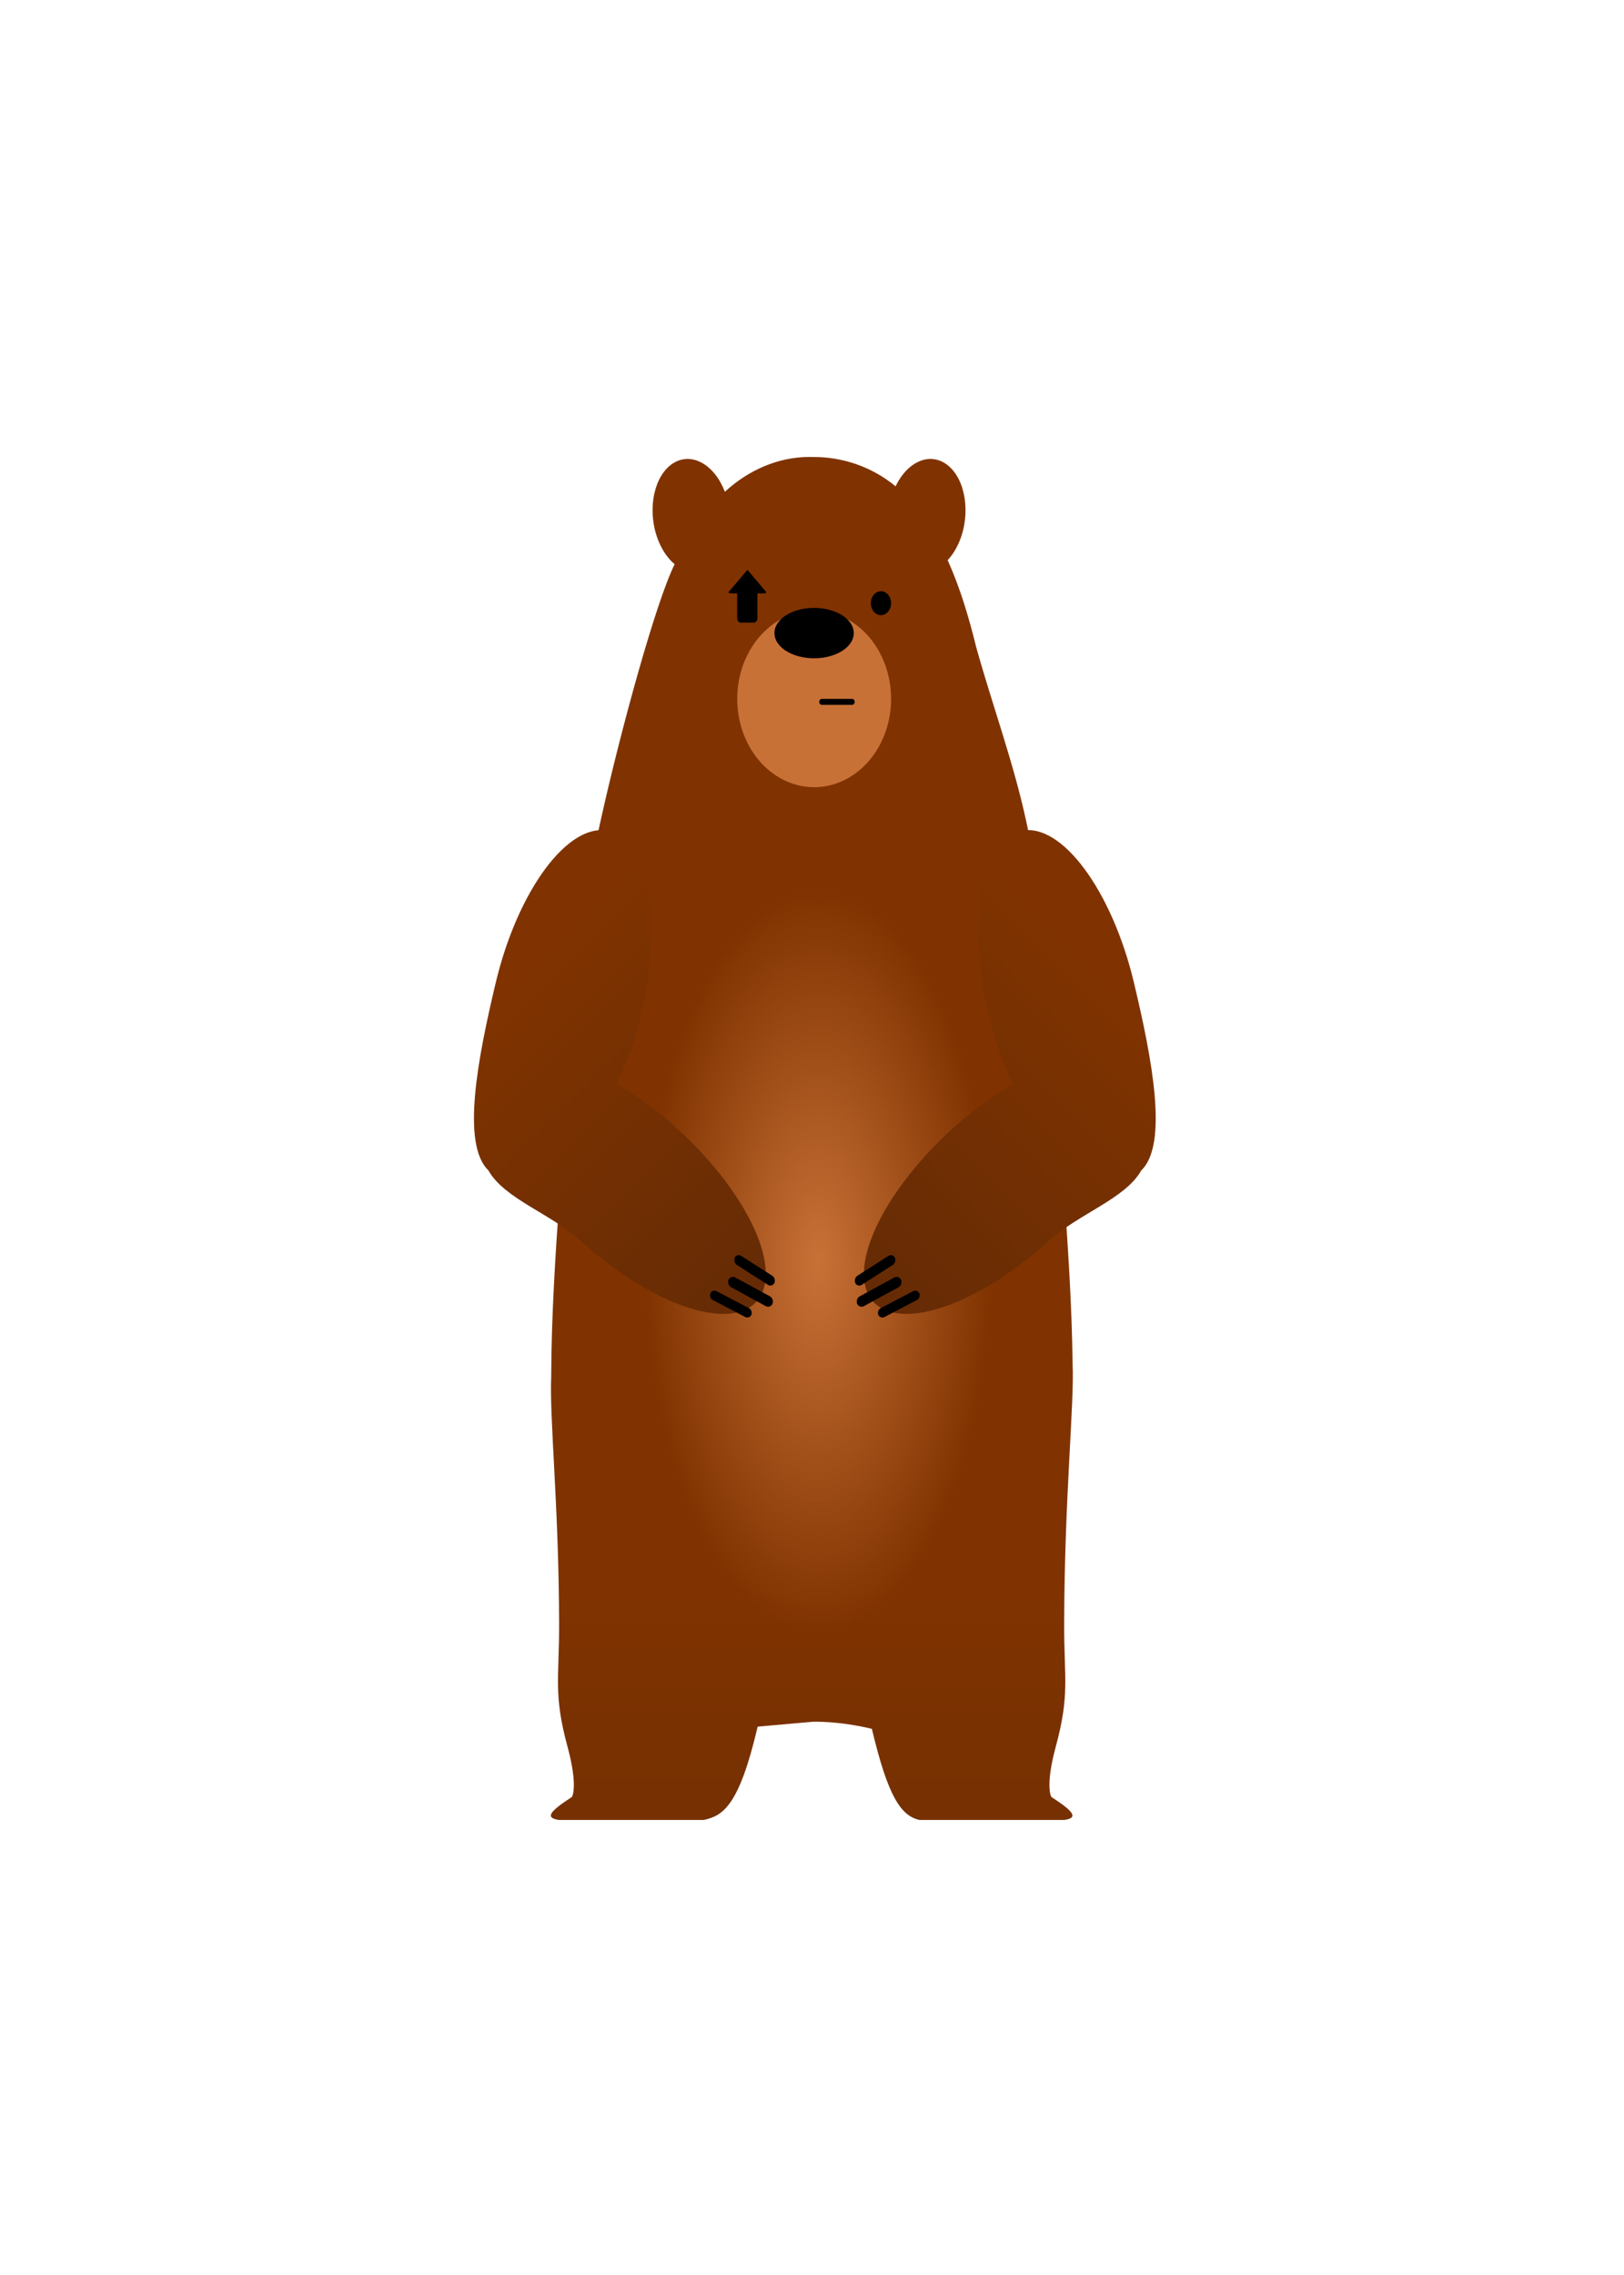 <?xml version="1.0" encoding="UTF-8" standalone="no"?>
<!-- Created with Inkscape (http://www.inkscape.org/) -->

<svg
   xmlns:dc="http://purl.org/dc/elements/1.1/"
   xmlns:cc="http://creativecommons.org/ns#"
   xmlns:rdf="http://www.w3.org/1999/02/22-rdf-syntax-ns#"
   xmlns:svg="http://www.w3.org/2000/svg"
   xmlns="http://www.w3.org/2000/svg"
   xmlns:xlink="http://www.w3.org/1999/xlink"
   xmlns:sodipodi="http://sodipodi.sourceforge.net/DTD/sodipodi-0.dtd"
   xmlns:inkscape="http://www.inkscape.org/namespaces/inkscape"
   width="750"
   height="1050"
   viewBox="0 0 750 1050"
   id="svg4136"
   version="1.1"
   inkscape:version="0.91 r13725"
   sodipodi:docname="standing--fade.svg">
  <defs
     id="defs4138">
    <linearGradient
       inkscape:collect="always"
       id="linearGradient4162">
      <stop
         style="stop-color:#c87137;stop-opacity:1;"
         offset="0"
         id="stop4164" />
      <stop
         style="stop-color:#c87137;stop-opacity:0;"
         offset="1"
         id="stop4166" />
    </linearGradient>
    <linearGradient
       id="linearGradient4770">
      <stop
         id="stop4778"
         offset="0"
         style="stop-color:#803300;stop-opacity:1;" />
      <stop
         style="stop-color:#652b05;stop-opacity:1;"
         offset="1"
         id="stop4774" />
    </linearGradient>
    <linearGradient
       id="linearGradient4146">
      <stop
         id="stop4156"
         offset="0"
         style="stop-color:#00bf00;stop-opacity:1;" />
      <stop
         id="stop4154"
         offset="1"
         style="stop-color:#00f700;stop-opacity:0" />
    </linearGradient>
    <linearGradient
       inkscape:collect="always"
       xlink:href="#linearGradient4770"
       id="linearGradient4788"
       x1="210"
       y1="492.362"
       x2="340"
       y2="622.362"
       gradientUnits="userSpaceOnUse"
       gradientTransform="translate(-125.901,-244.579)" />
    <linearGradient
       inkscape:collect="always"
       xlink:href="#linearGradient4770"
       id="linearGradient4812"
       x1="337.087"
       y1="1441.315"
       x2="337.087"
       y2="1966.979"
       gradientUnits="userSpaceOnUse"
       gradientTransform="matrix(0.468,0,0,0.552,212.198,-65.151)" />
    <linearGradient
       inkscape:collect="always"
       xlink:href="#linearGradient4770"
       id="linearGradient5480"
       gradientUnits="userSpaceOnUse"
       gradientTransform="translate(-125.901,-244.579)"
       x1="210"
       y1="492.362"
       x2="340"
       y2="622.362" />
    <radialGradient
       inkscape:collect="always"
       xlink:href="#linearGradient4162"
       id="radialGradient4170"
       cx="377.857"
       cy="584.505"
       fx="377.857"
       fy="584.505"
       r="80"
       gradientTransform="matrix(1,0,0,2.143,0,-668.006)"
       gradientUnits="userSpaceOnUse" />
  </defs>
  <sodipodi:namedview
     id="base"
     pagecolor="#ffffff"
     bordercolor="#666666"
     borderopacity="1.0"
     inkscape:pageopacity="0.0"
     inkscape:pageshadow="2"
     inkscape:zoom="1.4"
     inkscape:cx="143.76727"
     inkscape:cy="487.88195"
     inkscape:document-units="px"
     inkscape:current-layer="layer1"
     showgrid="true"
     units="px"
     inkscape:window-width="1920"
     inkscape:window-height="1035"
     inkscape:window-x="0"
     inkscape:window-y="1"
     inkscape:window-maximized="1">
    <inkscape:grid
       type="xygrid"
       id="grid4684" />
  </sodipodi:namedview>
  <g
     inkscape:label="Layer 1"
     inkscape:groupmode="layer"
     id="layer1"
     transform="translate(0,-2.362)">
    <g
       transform="translate(25.024,-166.777)"
       id="layer1-6"
       inkscape:label="Layer 1">
      <g
         transform="matrix(0.468,0,0,0.552,187.175,103.989)"
         inkscape:label="Layer 1"
         id="layer1-7">
        <path
           style="fill:url(#linearGradient4812);fill-opacity:1;stroke:none;stroke-width:9.173;stroke-linecap:round;stroke-linejoin:round;stroke-miterlimit:4;stroke-dasharray:none;stroke-opacity:1"
           d="M 373.613 210.705 C 359.612 210.76 345.815 216.629 334.818 226.76 C 329.973 214.165 319.566 208.343 311.107 213.494 C 302.336 218.841 298.886 233.993 303.387 247.398 C 305.18 252.726 308.07 257.215 311.613 260.18 C 302.832 277.774 286.528 337.517 277.711 377.139 C 271.119 406.761 264.538 436.746 263.584 467.078 C 261.89 520.966 254.783 579.552 254.59 634.574 C 253.752 654.636 258.135 694.291 258.24 749.146 C 258.288 774.199 255.572 781.335 262.105 805.432 C 267.174 824.124 264.166 828.68 264.166 828.68 C 253.49 835.591 251.768 838.32 258.145 839.295 L 325.111 839.295 C 333.882 837.311 341.326 833.073 349.967 796.26 L 375.418 794.004 C 375.418 794.004 387.107 793.523 402.729 797.266 C 410.103 828.294 416.067 837.342 424.699 839.295 L 491.666 839.295 C 498.043 838.32 496.321 835.591 485.645 828.68 C 485.645 828.68 482.637 824.124 487.705 805.432 C 494.239 781.335 491.522 774.199 491.57 749.146 C 491.682 690.59 496.326 647.202 495.465 629.018 C 494.828 574.468 487.845 517.011 486.582 464.215 C 485.893 435.402 480.112 406.838 474.02 378.668 C 468.146 351.511 458.379 325.109 450.969 298.564 C 447.611 284.882 443.487 271.018 437.746 258.307 C 440.409 255.45 442.574 251.687 444.021 247.398 C 448.523 233.993 445.073 218.842 436.303 213.494 C 428.511 208.748 418.943 213.29 413.682 224.232 C 402.586 215.088 388.886 210.598 375.387 210.73 C 374.796 210.712 374.204 210.703 373.613 210.705 z "
           transform="matrix(2.136,0,0,1.813,-453.285,118.094)"
           id="path4804" />
        <path
           inkscape:connector-curvature="0"
           id="path4195"
           d="m 425.909,702.362 a 75.909,73.838 0 0 1 -75.52,73.837 75.909,73.838 0 0 1 -76.293,-73.081 75.909,73.838 0 0 1 74.74,-74.584 75.909,73.838 0 0 1 77.057,72.319"
           style="fill:#c87137;fill-opacity:1;stroke:none;stroke-width:8;stroke-linecap:round;stroke-linejoin:round;stroke-miterlimit:4;stroke-dasharray:none;stroke-opacity:1" />
        <path
           inkscape:connector-curvature="0"
           id="path4197"
           d="m 389.091,647.362 a 39.142,21.061 0 0 1 -38.942,21.061 39.142,21.061 0 0 1 -39.34,-20.845 39.142,21.061 0 0 1 38.54,-21.274 39.142,21.061 0 0 1 39.734,20.628"
           style="fill:#000000;fill-opacity:1;stroke:none;stroke-width:8;stroke-linecap:round;stroke-linejoin:round;stroke-miterlimit:4;stroke-dasharray:none;stroke-opacity:1" />
        <path
           inkscape:connector-curvature="0"
           id="rect4199"
           d="m 357.5,702.362 30,0 c 1.385,0 2.5,1.115 2.5,2.5 0,1.385 -1.115,2.5 -2.5,2.5 l -30,0 c -1.385,0 -2.5,-1.115 -2.5,-2.5 0,-1.385 1.115,-2.5 2.5,-2.5 z"
           style="fill:#000000;fill-opacity:1;stroke:none;stroke-width:8;stroke-linecap:round;stroke-linejoin:round;stroke-miterlimit:4;stroke-dasharray:none;stroke-opacity:1" />
        <path
           inkscape:connector-curvature="0"
           id="path4207"
           d="m 425.909,622.362 a 10,10 0 0 1 -9.949,10 10,10 0 0 1 -10.051,-9.898 10,10 0 0 1 9.846,-10.101 10,10 0 0 1 10.151,9.794"
           style="fill:#000000;fill-opacity:1;stroke:none;stroke-width:8;stroke-linecap:round;stroke-linejoin:round;stroke-miterlimit:4;stroke-dasharray:none;stroke-opacity:1" />
        <path
           style="fill:#000000;fill-opacity:1;stroke:#000000;stroke-width:0;stroke-linecap:round;stroke-linejoin:round;stroke-miterlimit:4;stroke-dasharray:none;stroke-opacity:1"
           d="m 284.152,594.453 -18.369,18.367 c -0.159,0.159 -0.332,0.292 -0.51,0.416 0.658,0.588 1.52,0.955 2.477,0.955 l 6.275,0 0,20.738 c 0,2.063 1.661,3.725 3.725,3.725 l 12.551,0 c 2.063,0 3.725,-1.661 3.725,-3.725 l 0,-20.738 6.275,0 c 1.009,0 1.919,-0.4 2.588,-1.047 -0.083,-0.07 -0.172,-0.127 -0.25,-0.205 l -18.486,-18.486 z"
           id="rect4155"
           inkscape:connector-curvature="0" />
      </g>
    </g>
    <path
       style="fill:url(#radialGradient4170);fill-opacity:1;stroke:#000000;stroke-width:0;stroke-linecap:round;stroke-linejoin:round;stroke-miterlimit:4;stroke-dasharray:none;stroke-opacity:1"
       id="path5507"
       sodipodi:type="arc"
       sodipodi:cx="377.85715"
       sodipodi:cy="584.505"
       sodipodi:rx="79.999992"
       sodipodi:ry="171.42853"
       sodipodi:start="0"
       sodipodi:end="6.26273"
       sodipodi:open="true"
       d="m 457.857,584.505 a 80,171.429 0 0 1 -79.591,171.426 80,171.429 0 0 1 -80.405,-169.673 80,171.429 0 0 1 78.769,-173.162 80,171.429 0 0 1 81.211,167.902" />
    <g
       id="g5464"
       transform="translate(129.928,231.204)">
      <path
         sodipodi:nodetypes="scccccccccs"
         inkscape:connector-curvature="0"
         id="path4765"
         d="m 150.884,154.598 c -18.53,-3.78 -41.709,27.54 -51.867,70.084 -8.365,35.119 -16,74.587 -3.371,86.68 7.225,12.984 28.911,20.02 42.08,32.07 32.469,29.663 68.952,42.421 81.639,28.548 12.688,-13.873 -3.19,-49.164 -35.53,-78.969 l -1.207,-1.103 c -8.795,-7.951 -18.207,-14.939 -27.554,-20.457 4.472,-9.606 8.194,-20.332 10.912,-31.445 l 0.378,-1.581 c 9.969,-42.585 3.051,-80.046 -15.48,-83.826 z"
         style="fill:url(#linearGradient4788);fill-opacity:1;stroke:#000000;stroke-width:0;stroke-linecap:round;stroke-linejoin:round;stroke-miterlimit:4;stroke-dasharray:none;stroke-opacity:1" />
      <rect
         inkscape:transform-center-y="14.784871"
         inkscape:transform-center-x="0.37771631"
         transform="matrix(0.886,0.464,-0.421,0.907,0,0)"
         ry="2.217"
         y="232.216"
         x="335.028"
         height="4.434"
         width="21.372"
         id="rect5458"
         style="fill:#000000;fill-opacity:1;stroke:#000000;stroke-width:0;stroke-linecap:round;stroke-linejoin:round;stroke-miterlimit:4;stroke-dasharray:none;stroke-opacity:1" />
      <rect
         style="fill:#000000;fill-opacity:1;stroke:#000000;stroke-width:0;stroke-linecap:round;stroke-linejoin:round;stroke-miterlimit:4;stroke-dasharray:none;stroke-opacity:1"
         id="rect5460"
         width="23.143"
         height="4.913"
         x="337.321"
         y="217.261"
         ry="2.457"
         transform="matrix(0.878,0.478,-0.408,0.913,0,0)"
         inkscape:transform-center-x="0.40563165"
         inkscape:transform-center-y="16.489876" />
      <rect
         inkscape:transform-center-y="15.643042"
         inkscape:transform-center-x="1.1472233"
         transform="matrix(0.842,0.539,-0.446,0.895,0,0)"
         ry="2.316"
         y="181.989"
         x="346.326"
         height="4.631"
         width="21.722"
         id="rect5462"
         style="fill:#000000;fill-opacity:1;stroke:#000000;stroke-width:0;stroke-linecap:round;stroke-linejoin:round;stroke-miterlimit:4;stroke-dasharray:none;stroke-opacity:1" />
    </g>
    <g
       transform="matrix(-1,0,0,1,622.694,231.204)"
       id="g5470">
      <path
         style="fill:url(#linearGradient5480);fill-opacity:1;stroke:#000000;stroke-width:0;stroke-linecap:round;stroke-linejoin:round;stroke-miterlimit:4;stroke-dasharray:none;stroke-opacity:1"
         d="m 150.884,154.598 c -18.53,-3.78 -41.709,27.54 -51.867,70.084 -8.365,35.119 -16,74.587 -3.371,86.68 7.225,12.984 28.911,20.02 42.08,32.07 32.469,29.663 68.952,42.421 81.639,28.548 12.688,-13.873 -3.19,-49.164 -35.53,-78.969 l -1.207,-1.103 c -8.795,-7.951 -18.207,-14.939 -27.554,-20.457 4.472,-9.606 8.194,-20.332 10.912,-31.445 l 0.378,-1.581 c 9.969,-42.585 3.051,-80.046 -15.48,-83.826 z"
         id="path5472"
         inkscape:connector-curvature="0"
         sodipodi:nodetypes="scccccccccs" />
      <rect
         style="fill:#000000;fill-opacity:1;stroke:#000000;stroke-width:0;stroke-linecap:round;stroke-linejoin:round;stroke-miterlimit:4;stroke-dasharray:none;stroke-opacity:1"
         id="rect5474"
         width="21.372"
         height="4.434"
         x="335.028"
         y="232.216"
         ry="2.217"
         transform="matrix(0.886,0.464,-0.421,0.907,0,0)"
         inkscape:transform-center-x="0.37771631"
         inkscape:transform-center-y="14.784871" />
      <rect
         inkscape:transform-center-y="16.489876"
         inkscape:transform-center-x="0.40563165"
         transform="matrix(0.878,0.478,-0.408,0.913,0,0)"
         ry="2.457"
         y="217.261"
         x="337.321"
         height="4.913"
         width="23.143"
         id="rect5476"
         style="fill:#000000;fill-opacity:1;stroke:#000000;stroke-width:0;stroke-linecap:round;stroke-linejoin:round;stroke-miterlimit:4;stroke-dasharray:none;stroke-opacity:1" />
      <rect
         style="fill:#000000;fill-opacity:1;stroke:#000000;stroke-width:0;stroke-linecap:round;stroke-linejoin:round;stroke-miterlimit:4;stroke-dasharray:none;stroke-opacity:1"
         id="rect5478"
         width="21.722"
         height="4.631"
         x="346.326"
         y="181.989"
         ry="2.316"
         transform="matrix(0.842,0.539,-0.446,0.895,0,0)"
         inkscape:transform-center-x="1.1472233"
         inkscape:transform-center-y="15.643042" />
    </g>
  </g>
</svg>
